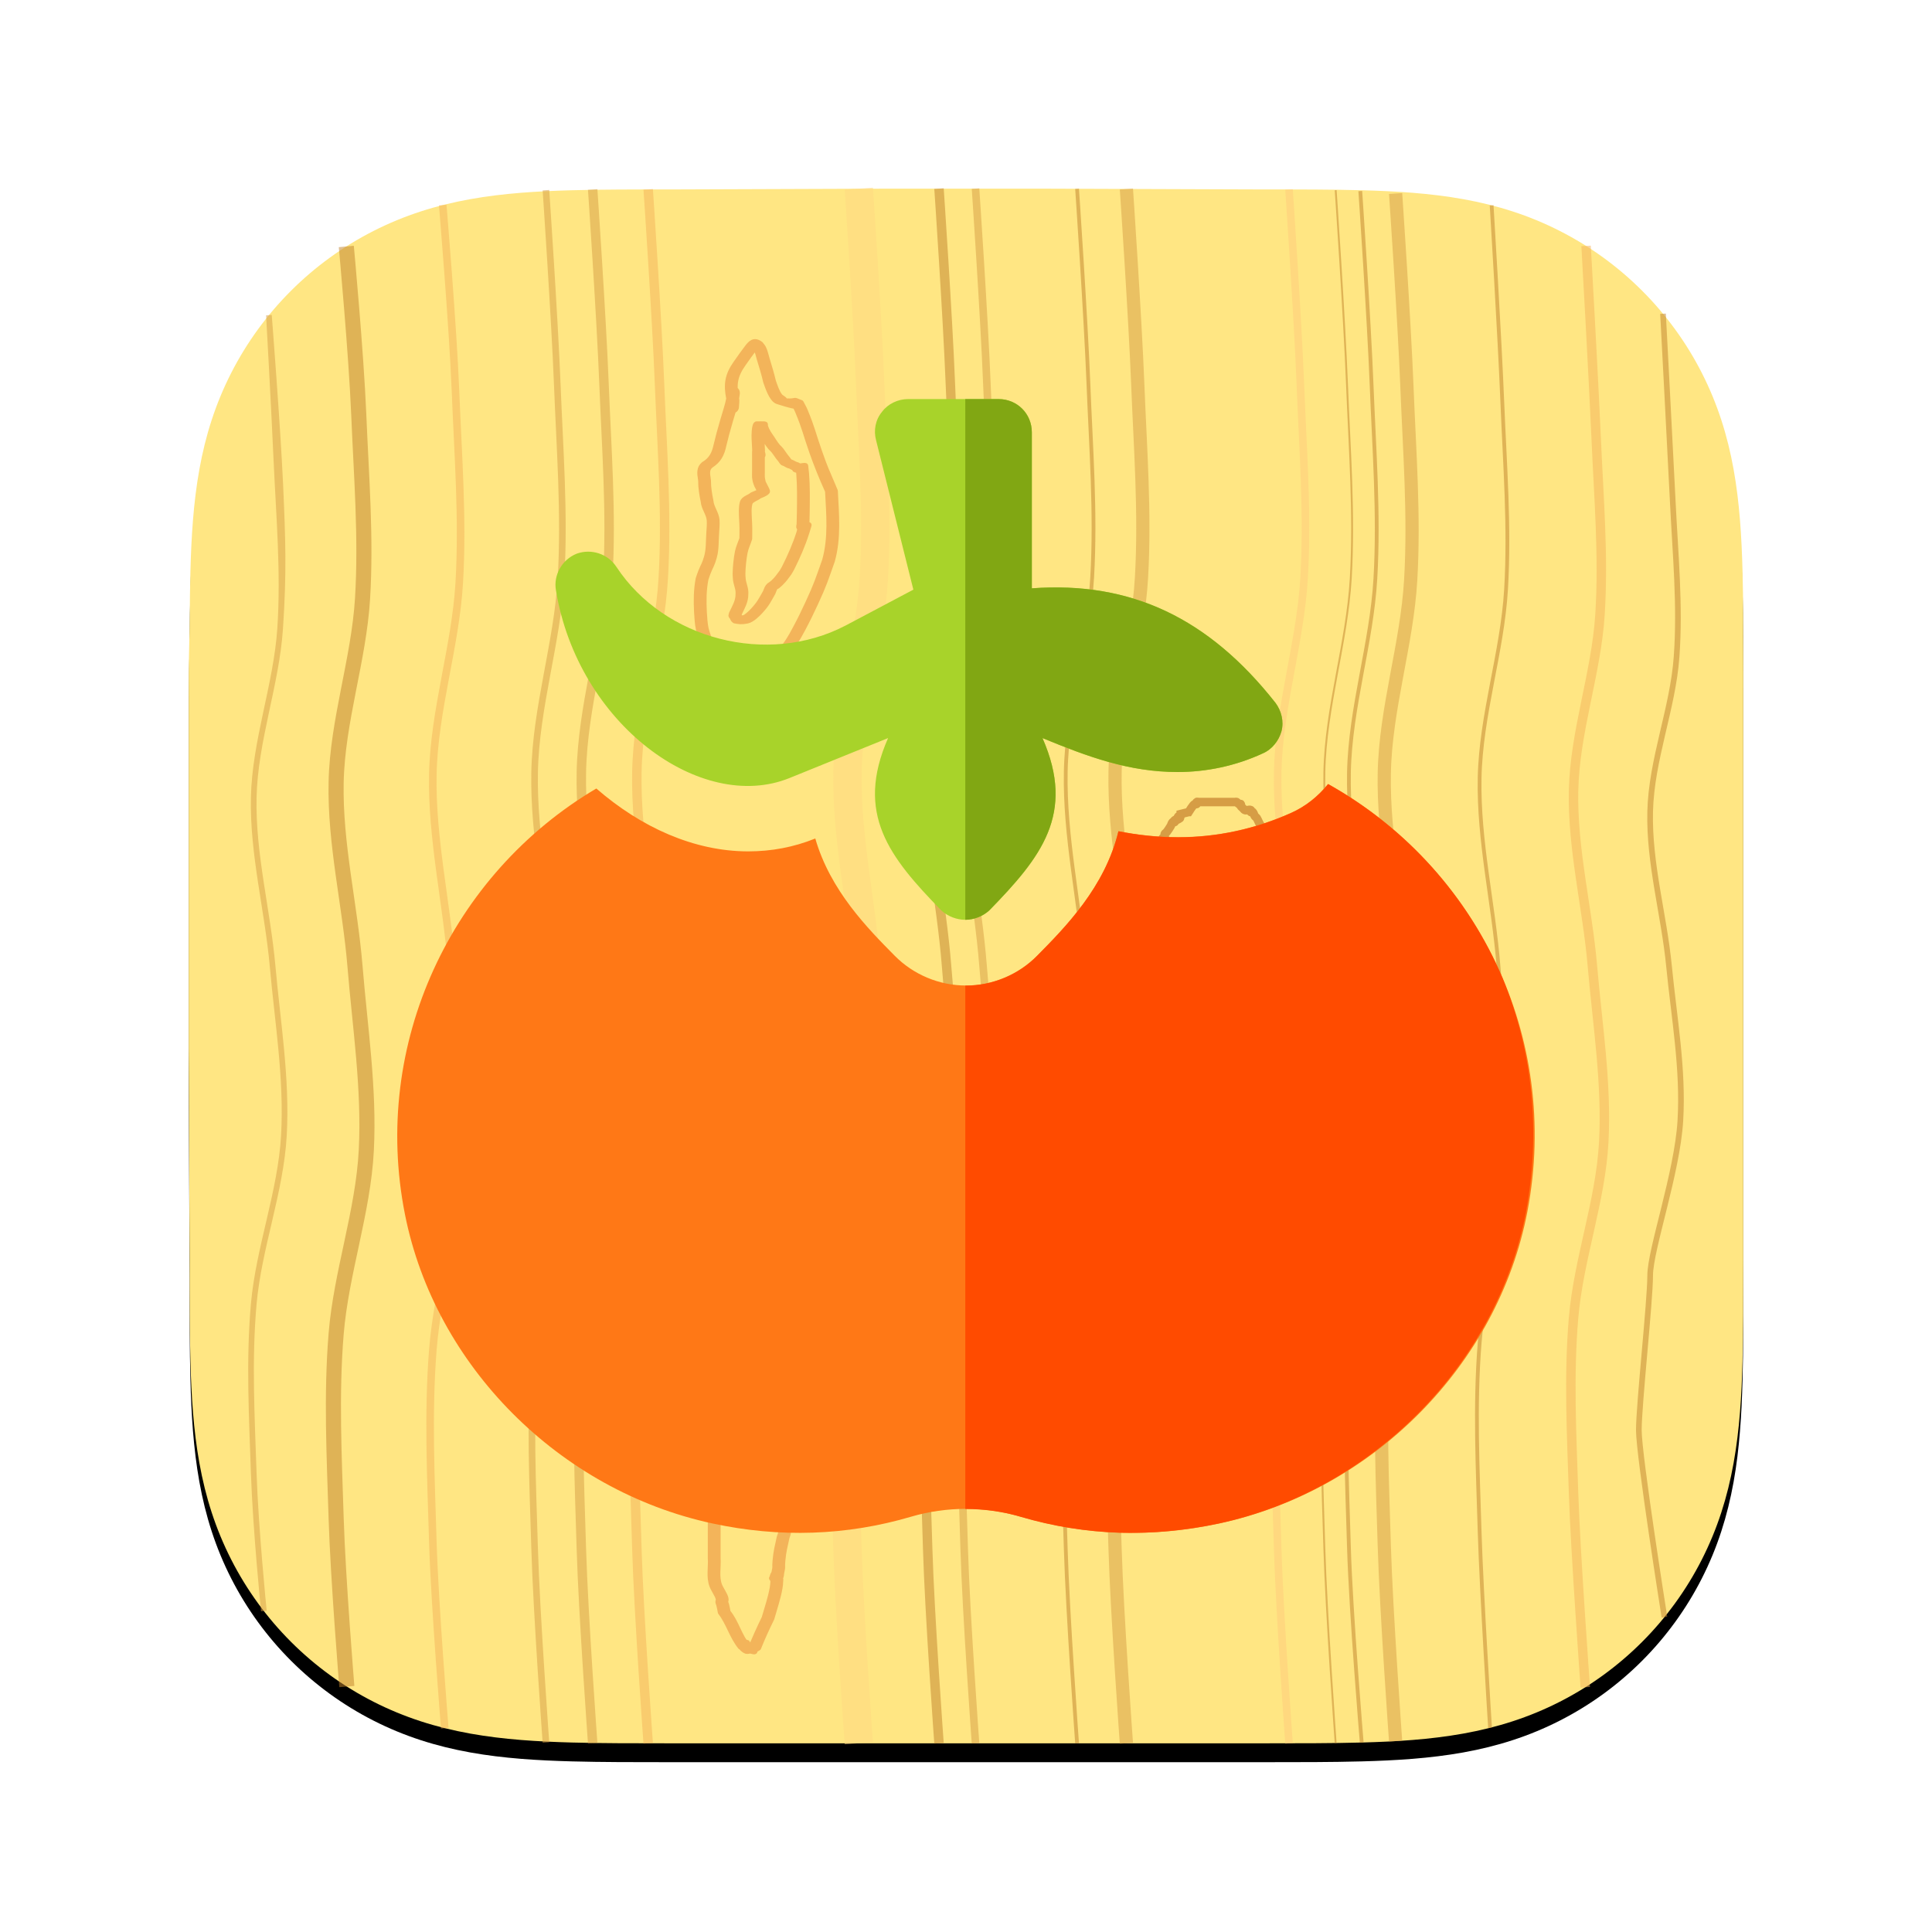 <?xml version="1.0" encoding="UTF-8" standalone="no"?>
<svg
   width="1024px"
   height="1024px"
   viewBox="0 0 1024 1024"
   version="1.1"
   id="svg860"
   sodipodi:docname="icon.svg"
   inkscape:version="1.2.2 (b0a8486, 2022-12-01)"
   xml:space="preserve"
   xmlns:inkscape="http://www.inkscape.org/namespaces/inkscape"
   xmlns:sodipodi="http://sodipodi.sourceforge.net/DTD/sodipodi-0.dtd"
   xmlns:xlink="http://www.w3.org/1999/xlink"
   xmlns="http://www.w3.org/2000/svg"
   xmlns:svg="http://www.w3.org/2000/svg"
   xmlns:rdf="http://www.w3.org/1999/02/22-rdf-syntax-ns#"
   xmlns:cc="http://creativecommons.org/ns#"
   xmlns:dc="http://purl.org/dc/elements/1.1/"><sodipodi:namedview
     pagecolor="#ffffff"
     bordercolor="#666666"
     borderopacity="1"
     objecttolerance="10"
     gridtolerance="10"
     guidetolerance="10"
     inkscape:pageopacity="0"
     inkscape:pageshadow="2"
     inkscape:window-width="1368"
     inkscape:window-height="847"
     id="namedview862"
     showgrid="false"
     inkscape:zoom="0.36085979"
     inkscape:cx="361.6363"
     inkscape:cy="583.32905"
     inkscape:window-x="72"
     inkscape:window-y="25"
     inkscape:window-maximized="0"
     inkscape:current-layer="svg860"
     inkscape:showpageshadow="2"
     inkscape:pagecheckerboard="0"
     inkscape:deskcolor="#d1d1d1" /><title
     id="title833">Icon-App-Name.iconset/icon_512x512@2x</title><defs
     id="defs843"><path
       d="M824,256.627 C824,246.845 824,237.062 823.944,227.279 C823.895,219.038 823.8,210.799 823.576,202.562 C823.092,184.609 822.033,166.502 818.84,148.749 C815.602,130.741 810.314,113.98 801.981,97.617 C793.789,81.534 783.088,66.817 770.32,54.058 C757.555,41.299 742.835,30.605 726.746,22.418 C710.366,14.083 693.587,8.797 675.558,5.56 C657.803,2.372 639.691,1.315 621.738,0.83 C613.495,0.607 605.253,0.513 597.008,0.462 C587.22,0.402 577.432,0.407 567.644,0.407 L453.997,0 L368.997,0 L257.361,0.407 C247.554,0.407 237.747,0.402 227.94,0.462 C219.678,0.513 211.42,0.607 203.161,0.83 C185.167,1.315 167.014,2.373 149.217,5.565 C131.164,8.801 114.36,14.085 97.958,22.414 C81.835,30.602 67.083,41.297 54.291,54.058 C41.501,66.816 30.78,81.53 22.573,97.61 C14.217,113.981 8.919,130.752 5.673,148.77 C2.477,166.516 1.418,184.617 0.931,202.562 C0.709,210.8 0.613,219.039 0.563,227.279 C0.503,237.063 0,249.216 0,258.999 L0,369.089 L0,454.998 L0.508,567.427 C0.508,577.223 0.504,587.019 0.563,596.815 C0.613,605.067 0.709,613.317 0.932,621.566 C1.418,639.542 2.479,657.675 5.678,675.452 C8.923,693.484 14.22,710.269 22.569,726.653 C30.777,742.759 41.5,757.495 54.291,770.272 C67.082,783.049 81.83,793.757 97.95,801.956 C114.362,810.302 131.174,815.595 149.238,818.836 C167.027,822.029 185.174,823.088 203.161,823.573 C211.42,823.796 219.679,823.891 227.941,823.941 C237.748,824 247.554,824 257.361,824 L370.006,824 L455.217,824 L567.644,824 C577.432,824 587.22,824 597.008,823.941 C605.253,823.891 613.495,823.796 621.738,823.573 C639.698,823.087 657.816,822.027 675.579,818.832 C693.597,815.591 710.368,810.3 726.739,801.959 C742.831,793.761 757.554,783.051 770.32,770.272 C783.086,757.497 793.786,742.763 801.978,726.66 C810.316,710.268 815.604,693.475 818.844,675.431 C822.034,657.661 823.092,639.535 823.577,621.566 C823.8,613.316 823.895,605.066 823.944,596.815 C824,587.019 824,577.223 824,567.427 C824,567.427 824,456.983 824,454.998 L824,368.999 C824,367.533 824,256.627 824,256.627"
       id="path-1" /><filter
       x="-0.015"
       y="-0.015"
       width="1.029"
       height="1.041"
       filterUnits="objectBoundingBox"
       id="filter-3"><feOffset
         dx="0"
         dy="10"
         in="SourceAlpha"
         result="shadowOffsetOuter1"
         id="feOffset836" /><feGaussianBlur
         stdDeviation="5"
         in="shadowOffsetOuter1"
         result="shadowBlurOuter1"
         id="feGaussianBlur838" /><feColorMatrix
         values="0 0 0 0 0   0 0 0 0 0   0 0 0 0 0  0 0 0 0.3 0"
         type="matrix"
         in="shadowBlurOuter1"
         id="feColorMatrix840" /></filter><linearGradient
       id="WhiteTransparent"
       gradientUnits="userSpaceOnUse"><stop
         style="stop-color:white;stop-opacity:1"
         offset="0"
         id="stop7" /><stop
         style="stop-color:white;stop-opacity:0"
         offset="1"
         id="stop9" /></linearGradient><linearGradient
       id="BlackTransparent"
       gradientUnits="userSpaceOnUse"><stop
         style="stop-color:black;stop-opacity:1"
         offset="0"
         id="stop12" /><stop
         style="stop-color:black;stop-opacity:0"
         offset="1"
         id="stop14" /></linearGradient><linearGradient
       id="liquidShade"
       xlink:href="#BlackTransparent"
       x1="0"
       y1="128"
       x2="0"
       y2="64"
       gradientUnits="userSpaceOnUse" /><linearGradient
       id="liquidSpecular"
       xlink:href="#WhiteTransparent"
       x1="0"
       y1="128"
       x2="0"
       y2="76"
       gradientUnits="userSpaceOnUse" /><linearGradient
       id="sideSpecular"
       xlink:href="#WhiteTransparent"
       x1="80"
       y1="20"
       x2="60"
       y2="40"
       gradientUnits="userSpaceOnUse" /><linearGradient
       id="IcecapTip"
       xlink:href="#WhiteTransparent"
       x1="60"
       y1="20"
       x2="90"
       y2="50"
       gradientUnits="userSpaceOnUse" /><linearGradient
       id="shinySpecular"
       xlink:href="#WhiteTransparent"
       x1="33"
       y1="35"
       x2="58"
       y2="60"
       gradientUnits="userSpaceOnUse" /><clipPath
       clipPathUnits="userSpaceOnUse"
       id="clipoutline1"><path
         id="outline1"
         d="M 54.1,12.5 L 12.9,54.7 C -2.7,70.3 23,69 32.3,74.9 C 36.6,77.7 18.5,81.3 22.2,85 C 25.8,88.7 43.9,92.1 47.5,95.7 C 51.1,99.4 40.2,103.3 43.8,107 C 47.3,110.7 55.7,107.2 57.2,115.6 C 58.3,121.8 72.6,118.7 79,113.4 C 83,110 72.1,110 75.7,106.3 C 84.7,97.2 92.7,102.2 96,93.8 C 97.8,89.3 82.4,86.1 86.5,83.2 C 96.3,76.3 132.3,72.8 115.7,56.2 L 73,12.5 C 67.7,7.5 59,7.5 54.1,12.5 z M 44.2,77.2 C 45.1,77.2 75,81.2 63.5,84.3 C 59.1,85.5 38.9,77.2 44.2,77.2 z M 101.4,93.8 C 101.4,95.9 117.7,97.1 116.8,93.3 C 115.5,86.9 103.2,87.4 101.4,93.8 z M 31.9,104.9 C 35.6,108.1 41.2,104.2 43,99.7 C 39.4,95 26.1,100 31.9,104.9 z M 99.4,98.2 C 94.8,102.4 100.2,106.8 104.7,103.9 C 105.9,103.1 104.6,99.2 99.4,98.2 z " /></clipPath><filter
       id="ShadowBlur"
       filterUnits="userSpaceOnUse"
       x="0"
       y="0"><feGaussianBlur
         in="SourceAlpha"
         stdDeviation="3"
         result="blur"
         id="feGaussianBlur24" /></filter><filter
       color-interpolation-filters="sRGB"
       id="filter6017"
       x="-0.017"
       y="-0.018"
       width="1.035"
       height="1.035"><feGaussianBlur
         stdDeviation="0.805"
         id="feGaussianBlur6019" /></filter><filter
       color-interpolation-filters="sRGB"
       id="filter6031"
       x="-0.075"
       y="-0.076"
       width="1.15"
       height="1.152"><feGaussianBlur
         stdDeviation="3.49"
         id="feGaussianBlur6033" /></filter><linearGradient
       xlink:href="#linearGradient5785"
       id="linearGradient9175"
       gradientUnits="userSpaceOnUse"
       x1="82.119"
       y1="20"
       x2="60"
       y2="40" /><linearGradient
       gradientUnits="userSpaceOnUse"
       id="linearGradient5785"><stop
         id="stop5787"
         offset="0"
         style="stop-color:#c0cdf9;stop-opacity:1" /><stop
         id="stop5789"
         offset="1"
         style="stop-color:#07092d;stop-opacity:0.288" /></linearGradient><clipPath
       clipPathUnits="userSpaceOnUse"
       id="clipPath9086"><use
         id="use9088"
         xlink:href="#outline1"
         class="low-specularity"
         style="fill:#ffffff;fill-opacity:1"
         x="0"
         y="0"
         width="400"
         height="300"
         transform="translate(1.009546e-6,0)" /></clipPath><filter
       color-interpolation-filters="sRGB"
       id="filter8490"
       x="-0.052"
       y="-0.053"
       width="1.104"
       height="1.105"><feGaussianBlur
         stdDeviation="2.416"
         id="feGaussianBlur8492" /></filter><linearGradient
       gradientUnits="userSpaceOnUse"
       y2="60"
       x2="58"
       y1="35"
       x1="33"
       xlink:href="#WhiteTransparent"
       id="shinySpecular-4"
       gradientTransform="matrix(1.009,0,0,1.009,-0.389,-0.383)" /><radialGradient
       xlink:href="#WhiteTransparent"
       id="radialGradient9177"
       gradientUnits="userSpaceOnUse"
       gradientTransform="matrix(1.57,0,0,1.051,-75.5,-22.096)"
       cx="116.31"
       cy="250.897"
       fx="116.31"
       fy="250.897"
       r="30.6" /><radialGradient
       xlink:href="#WhiteTransparent"
       id="radialGradient8574"
       cx="132.444"
       cy="251.994"
       fx="132.444"
       fy="251.994"
       r="30.6"
       gradientTransform="matrix(2.003,0,0,1.341,-132.875,-95.166)"
       gradientUnits="userSpaceOnUse" /><filter
       color-interpolation-filters="sRGB"
       id="filter8732"
       x="-0.078"
       width="1.156"
       y="-0.114"
       height="1.228"><feGaussianBlur
         stdDeviation="1.958"
         id="feGaussianBlur8734" /></filter><radialGradient
       xlink:href="#WhiteTransparent"
       id="radialGradient8744"
       cx="210.25"
       cy="168.5"
       fx="210.25"
       fy="168.5"
       r="34.25"
       gradientTransform="matrix(1,0,0,0.423,0,97.164)"
       gradientUnits="userSpaceOnUse" /><radialGradient
       xlink:href="#WhiteTransparent"
       id="radialGradient8768"
       gradientUnits="userSpaceOnUse"
       gradientTransform="matrix(1,0,0,0.423,0,97.164)"
       cx="217.5"
       cy="182.082"
       fx="217.5"
       fy="182.082"
       r="34.25" /><filter
       color-interpolation-filters="sRGB"
       id="filter8764"
       x="-0.074"
       width="1.149"
       y="-0.175"
       height="1.351"><feGaussianBlur
         stdDeviation="2.12"
         id="feGaussianBlur8766" /></filter><linearGradient
       xlink:href="#WhiteTransparent"
       id="linearGradient8912"
       x1="231.625"
       y1="195.188"
       x2="231.75"
       y2="201.5"
       gradientUnits="userSpaceOnUse" /><linearGradient
       xlink:href="#WhiteTransparent"
       id="linearGradient8910"
       x1="231.376"
       y1="195.621"
       x2="231.376"
       y2="200.071"
       gradientUnits="userSpaceOnUse" /><filter
       color-interpolation-filters="sRGB"
       id="filter8906"
       x="-0.096"
       width="1.192"
       y="-0.317"
       height="1.634"><feGaussianBlur
         stdDeviation="0.565"
         id="feGaussianBlur8908" /></filter><radialGradient
       xlink:href="#WhiteTransparent"
       id="radialGradient8922"
       cx="228.219"
       cy="204.832"
       fx="228.219"
       fy="204.832"
       r="14.094"
       gradientTransform="matrix(1,0,0,0.148,0,174.569)"
       gradientUnits="userSpaceOnUse" /><filter
       color-interpolation-filters="sRGB"
       id="filter8980"
       x="-0.078"
       width="1.155"
       y="-0.473"
       height="1.946"><feGaussianBlur
         stdDeviation="0.821"
         id="feGaussianBlur8982" /></filter><radialGradient
       xlink:href="#WhiteTransparent"
       id="radialGradient8994"
       gradientUnits="userSpaceOnUse"
       gradientTransform="matrix(1,0,0,0.148,0,174.569)"
       cx="228.219"
       cy="204.832"
       fx="228.219"
       fy="204.832"
       r="14.094" /><radialGradient
       xlink:href="#linearGradient8998"
       id="radialGradient9004"
       cx="89.875"
       cy="187.869"
       fx="89.875"
       fy="187.869"
       r="22.75"
       gradientTransform="matrix(1,0,0,0.407,0,115.76)"
       gradientUnits="userSpaceOnUse" /><linearGradient
       id="linearGradient8998"><stop
         style="stop-color:#ffffff;stop-opacity:0.33"
         offset="0"
         id="stop9000" /><stop
         style="stop-color:#ffffff;stop-opacity:0;"
         offset="1"
         id="stop9002" /></linearGradient><radialGradient
       xlink:href="#WhiteTransparent"
       id="radialGradient9046"
       cx="90.281"
       cy="230.836"
       fx="90.281"
       fy="230.836"
       r="10.469"
       gradientTransform="matrix(1.185,-0.328,0.123,0.443,-45.068,152.922)"
       gradientUnits="userSpaceOnUse" /><filter
       color-interpolation-filters="sRGB"
       id="filter9068"
       x="-0.076"
       width="1.152"
       y="-0.166"
       height="1.331"><feGaussianBlur
         stdDeviation="0.665"
         id="feGaussianBlur9070" /></filter><radialGradient
       xlink:href="#WhiteTransparent"
       id="radialGradient11553"
       gradientUnits="userSpaceOnUse"
       gradientTransform="matrix(1.722,0,0,1.695,-49.395,-14.078)"
       cx="68.4"
       cy="21.226"
       fx="68.4"
       fy="21.226"
       r="54.783" /><filter
       color-interpolation-filters="sRGB"
       id="filter9298"
       x="-0.012"
       y="-0.012"
       width="1.024"
       height="1.024"><feGaussianBlur
         stdDeviation="0.326"
         id="feGaussianBlur9300" /></filter><linearGradient
       xlink:href="#WhiteTransparent"
       id="linearGradient5905"
       x1="95.5"
       y1="208.164"
       x2="153.5"
       y2="223.5"
       gradientUnits="userSpaceOnUse" /><filter
       color-interpolation-filters="sRGB"
       id="filter5983-5"
       x="-0.083"
       width="1.165"
       y="-0.122"
       height="1.245"><feGaussianBlur
         stdDeviation="3.687"
         id="feGaussianBlur5985-9" /></filter><linearGradient
       xlink:href="#linearGradient5793-6"
       id="linearGradient5801"
       x1="57.225"
       y1="76.246"
       x2="53.632"
       y2="84.48"
       gradientUnits="userSpaceOnUse"
       gradientTransform="matrix(0.885,0,0,0.885,5.177,9.229)" /><linearGradient
       id="linearGradient5793-6"><stop
         style="stop-color:#eeeeec;stop-opacity:1;"
         offset="0"
         id="stop5795-2" /><stop
         style="stop-color:#eeeeec;stop-opacity:0;"
         offset="1"
         id="stop5797-1" /></linearGradient><radialGradient
       xlink:href="#WhiteTransparent"
       id="radialGradient5811"
       cx="181.227"
       cy="214.551"
       fx="181.227"
       fy="214.551"
       r="22.466"
       gradientTransform="matrix(1.352,0,0,1.718,-63.706,-153.956)"
       gradientUnits="userSpaceOnUse" /><filter
       color-interpolation-filters="sRGB"
       id="filter5845"
       x="-0.068"
       y="-0.053"
       width="1.136"
       height="1.107"><feGaussianBlur
         stdDeviation="1.241"
         id="feGaussianBlur5847" /></filter><linearGradient
       xlink:href="#WhiteTransparent"
       id="linearGradient5822"
       gradientUnits="userSpaceOnUse"
       gradientTransform="matrix(0.493,0,0,0.493,-6,-9.723)"
       x1="73.712"
       y1="180.476"
       x2="82.754"
       y2="187.66" /><linearGradient
       id="linearGradient10981-3"><stop
         style="stop-color:#729fcf;stop-opacity:1;"
         offset="0"
         id="stop10983-2" /><stop
         style="stop-color:#729fcf;stop-opacity:0;"
         offset="1"
         id="stop10985-3" /></linearGradient><filter
       color-interpolation-filters="sRGB"
       id="filter10997-7"
       x="-0.059"
       y="-0.04"
       width="1.119"
       height="1.081"><feGaussianBlur
         stdDeviation="2.77"
         id="feGaussianBlur10999-0" /></filter><linearGradient
       y2="144.5"
       x2="153.701"
       y1="217.5"
       x1="180.813"
       gradientTransform="translate(-130.166,-83.353)"
       gradientUnits="userSpaceOnUse"
       id="linearGradient1030"
       xlink:href="#linearGradient10981-3" /><mask
       id="mask-2"
       fill="#ffffff"><use
         xlink:href="#path-1"
         id="use845" /></mask></defs><g
     id="Template---Icons---App"
     stroke="none"
     stroke-width="1"
     fill="none"
     fill-rule="evenodd"
     inkscape:label="Template shadow"
     style="display:inline"><use
       fill="#000000"
       fill-opacity="1"
       filter="url(#filter-3)"
       xlink:href="#path-1"
       id="use848"
       transform="translate(100,100)"
       style="display:inline"
       sodipodi:insensitive="true" /></g><style
     type="text/css"
     id="style26">
	.specularity {opacity:0.5;}
	.low-specularity {opacity:0.25;}
	.full-specularity {opacity:1;}
	.black {fill:#000000;}
	.white {fill:#ffffff;}
	.outline-big {stroke-width:16;stroke:none;opacity:0.1;fill:none;}
	.outline-small {stroke-width:8;stroke:none;opacity:0.2;fill:none;}
	.stroke-highlight {fill:none;stroke:none;opacity:0.2;}
       	.base-shadow 	{fill:black;opacity:75;}
	</style><g
     id="use3047"
     inkscape:label="Template grid"
     style="display:none"
     sodipodi:insensitive="true"><title
       id="title697">App Icon Guides</title><path
       style="fill:none;stroke:#919191;stroke-width:3px"
       d="m 0,739.001 v -454 C 0,135.001 112,0 284.999,0 H 739.001 C 912,0 1024,135.001 1024,285.001 v 454 C 1024,889.001 912,1024 739.001,1024 H 284.999 C 112,1024 0,889.001 0,739.001 Z"
       id="path703"><title
         id="title701">Outer Bounding Box</title></path><path
       style="fill:none;stroke:#919191;stroke-width:3px"
       d="m 50,739.001 v -454 C 50,162 140,50 284.999,50 H 739.001 C 884.001,50 974,162 974,285.001 v 454 C 974,862 884.001,974 739.001,974 H 284.999 C 140,974 50,862 50,739.001 Z"
       id="path707"><title
         id="title705">Inner Bounding Box</title></path><path
       style="fill:none;stroke:#ff0000;stroke-width:3px"
       d="m 100,724.005 v -424 C 100,185.006 170,100 300.026,100.005 L 724,100 c 130,0.005 200,85.006 200,200.005 v 424 c 0,115.001 -70,199.995 -200,200 H 300.026 C 170,924.005 100,839.006 100,724.005 Z"
       id="path711"><title
         id="title709">Icon Grid Bounding Box</title></path><path
       style="fill:none;stroke:#ff0000"
       d="M 154.017,870.001 H 870.001 V 154.014 H 154.017 Z m 0,0 715.984,-715.987 z M 100,511.995 h 824 z m 0,157.365 H 924 Z M 924,354.631 H 100 Z M 669.365,99.995 v 824 z m -314.73,824 v -824 z M 512,99.995 v 824 z m -357.983,54.019 715.984,715.987 z"
       id="path715"><title
         id="title713">Icon Grid</title></path><circle
       style="fill:none"
       cx="512"
       cy="511.995"
       r="157.397"
       id="circle719"><title
         id="title717">Grid Circle 1</title></circle><circle
       style="fill:none"
       cx="512"
       cy="511.995"
       r="222.577"
       id="circle723"><title
         id="title721">Grid Circle 2</title></circle><circle
       style="fill:none"
       cx="512"
       cy="511.995"
       r="358.001"
       id="circle727"><title
         id="title725">Grid Circle 3</title></circle><path
       d="M 863.291,93.683 458.243,943.046 c -12.362,25.922 -43.397,36.915 -69.319,24.553 -25.922,-12.362 -36.915,-43.397 -24.553,-69.319 L 769.418,48.917 c 12.362,-25.922 43.397,-36.915 69.319,-24.553 25.922,12.362 36.915,43.397 24.553,69.319 z M 838.753,24.419 388.869,967.621"
       style="stroke:#0077ff;stroke-width:5px;stroke-dasharray:24, 10"
       id="path731"><title
         id="title729">Tool Angle</title></path></g><use
     fill="#ffffff"
     fill-rule="evenodd"
     xlink:href="#path-1"
     id="use22067"
     transform="translate(100,100)"
     inkscape:label="board"
     style="display:inline;fill:#ffe683;fill-opacity:1"
     sodipodi:insensitive="true" /><g
     id="g45171"
     inkscape:label="grains"><path
       style="opacity:0.514;fill:none;stroke:#c0832c;stroke-width:3;stroke-linecap:round;stroke-linejoin:miter;stroke-dasharray:none;stroke-opacity:1"
       d="m 881.431,166.283 c 0,0 3.856,72.608 5.189,99.938 1.333,27.329 3.991,54.513 2,81.964 -1.991,27.451 -13.34,54.351 -14,81.964 -0.66,27.613 7.334,54.635 10,81.964 2.666,27.329 7.652,54.398 6,81.964 -1.652,27.566 -16,68.303 -16,81.964 0,13.661 -6,68.303 -6,81.964 0,13.661 13.569,99.098 13.569,99.098 0,0 -13.569,-85.437 -13.569,-99.098 0,-13.661 6,-68.303 6,-81.964 0,-13.661 14.348,-54.398 16,-81.964 1.652,-27.566 -3.334,-54.635 -6,-81.964 -2.666,-27.329 -10.66,-54.351 -10,-81.964 0.66,-27.613 12.009,-54.513 14,-81.964 1.991,-27.451 -0.667,-54.635 -2,-81.964 -1.333,-27.329 -5.189,-99.938 -5.189,-99.938 z"
       id="path31240"
       sodipodi:nodetypes="cssssssscsssssssc" /><path
       style="opacity:0.514;fill:none;stroke:#d69d45;stroke-width:3;stroke-linecap:round;stroke-linejoin:miter;stroke-dasharray:none;stroke-opacity:1"
       d="m 142.533,167.046 c 0,0 4.667,59.677 6,89.527 1.333,29.85 1.946,46.546 -0.046,76.507 -1.992,29.961 -13.339,59.418 -14,89.527 -0.661,30.109 7.334,59.677 10,89.527 2.666,29.85 7.654,59.46 6,89.527 -1.654,30.067 -13.344,59.566 -16,89.527 -2.656,29.961 -0.999,59.668 0,89.527 0.999,29.859 5.366,73.182 5.366,73.182 0,0 -4.366,-43.323 -5.366,-73.182 -0.999,-29.859 -2.656,-59.566 0,-89.527 2.656,-29.961 14.346,-59.46 16,-89.527 1.654,-30.067 -3.334,-59.677 -6,-89.527 -2.666,-29.85 -10.661,-59.418 -10,-89.527 0.661,-30.109 12.008,-59.566 14,-89.527 1.992,-29.961 -0.667,-59.677 -2,-89.527 -1.333,-29.85 -3.954,-76.507 -3.954,-76.507 z"
       id="path31238"
       sodipodi:nodetypes="cssssssscssssssscc" /><path
       style="opacity:0.514;fill:none;stroke:#f3b45a;stroke-width:5;stroke-linecap:round;stroke-linejoin:miter;stroke-dasharray:none;stroke-opacity:1"
       d="m 840.657,130.335 c 0,0 4.034,71.283 5.367,102.342 1.333,31.059 3.993,61.989 2,93.155 -1.993,31.166 -13.339,61.847 -14,93.155 -0.661,31.308 7.334,62.096 10,93.155 2.666,31.059 7.655,61.888 6,93.155 -1.655,31.267 -13.343,61.989 -16,93.155 -2.657,31.166 -0.999,62.087 0,93.155 0.999,31.068 6.206,102.691 6.206,102.691 0,0 -5.206,-71.623 -6.206,-102.691 -0.999,-31.068 -2.657,-61.989 0,-93.155 2.657,-31.166 14.345,-61.888 16,-93.155 1.655,-31.267 -3.334,-62.096 -6,-93.155 -2.666,-31.059 -10.661,-61.847 -10,-93.155 0.661,-31.308 12.007,-61.989 14,-93.155 1.993,-31.166 -0.667,-62.096 -2,-93.155 -1.333,-31.059 -5.367,-102.342 -5.367,-102.342 z"
       id="path31236"
       sodipodi:nodetypes="cssssssscsssssssc" /><path
       style="opacity:0.514;fill:none;stroke:#c0832c;stroke-width:8;stroke-linecap:round;stroke-linejoin:miter;stroke-dasharray:none;stroke-opacity:1"
       d="m 183.545,130.631 c 0,0 5.277,56.706 6.61,89.194 1.333,32.488 3.993,64.853 2,97.443 -1.993,32.59 -13.338,64.717 -14,97.443 -0.662,32.726 7.334,64.955 10,97.443 2.666,32.488 7.656,64.756 6,97.443 -1.656,32.687 -13.342,64.853 -16,97.443 -2.658,32.59 -1,64.947 0,97.443 1,32.496 5.672,89.426 5.672,89.426 0,0 -4.672,-56.929 -5.672,-89.426 -1,-32.496 -2.658,-64.853 0,-97.443 2.658,-32.59 14.344,-64.756 16,-97.443 1.656,-32.687 -3.334,-64.955 -6,-97.443 -2.666,-32.488 -10.662,-64.717 -10,-97.443 0.662,-32.726 12.007,-64.853 14,-97.443 1.993,-32.59 -0.667,-64.955 -2,-97.443 -1.333,-32.488 -6.61,-89.194 -6.61,-89.194 z"
       id="path31234"
       sodipodi:nodetypes="cssssssscsssssssc" /><path
       style="opacity:0.514;fill:none;stroke:#c0832c;stroke-width:2;stroke-linecap:round;stroke-linejoin:miter;stroke-dasharray:none;stroke-opacity:1"
       d="m 790.598,108.827 c 0,0 4.303,70.526 5.636,103.813 1.333,33.287 3.994,66.454 2,99.84 -1.994,33.387 -13.338,66.321 -14,99.84 -0.662,33.52 7.334,66.554 10,99.84 2.666,33.287 7.657,66.359 6,99.84 -1.657,33.481 -13.342,66.454 -16,99.84 -2.658,33.387 -1,66.545 0,99.84 1,33.295 5.524,104.098 5.524,104.098 0,0 -4.524,-70.803 -5.524,-104.098 -1,-33.295 -2.658,-66.454 0,-99.84 2.658,-33.387 14.343,-66.359 16,-99.84 1.657,-33.481 -3.334,-66.554 -6,-99.84 -2.666,-33.287 -10.662,-66.321 -10,-99.84 0.662,-33.52 12.006,-66.454 14,-99.84 1.994,-33.387 -0.667,-66.554 -2,-99.84 -1.333,-33.287 -5.636,-103.813 -5.636,-103.813 z"
       id="path31232"
       sodipodi:nodetypes="cssssssscsssssssc" /><path
       style="opacity:0.514;fill:none;stroke:#f3b45a;stroke-width:4;stroke-linecap:round;stroke-linejoin:miter;stroke-dasharray:none;stroke-opacity:1"
       d="m 234.658,108.702 c 0,0 5.422,64.595 6.755,98.488 1.333,33.893 3.994,67.668 2,101.658 -1.994,33.991 -13.338,67.537 -14,101.658 -0.662,34.121 7.334,67.766 10,101.658 2.666,33.893 7.657,67.574 6,101.658 -1.657,34.084 -13.341,67.668 -16,101.659 -2.659,33.991 -1,67.757 0,101.658 1,33.901 6.321,98.82 6.321,98.82 0,0 -5.321,-64.919 -6.321,-98.82 -1,-33.901 -2.659,-67.668 0,-101.658 2.659,-33.991 14.343,-67.575 16,-101.659 1.657,-34.084 -3.334,-67.766 -6,-101.658 -2.666,-33.893 -10.662,-67.537 -10,-101.658 0.662,-34.121 12.006,-67.668 14,-101.658 1.994,-33.991 -0.667,-67.766 -2,-101.658 -1.333,-33.893 -6.755,-98.488 -6.755,-98.488 z"
       id="path31230"
       sodipodi:nodetypes="cssssssscsssssssc" /><path
       style="opacity:0.514;fill:none;stroke:#d69d45;stroke-width:7;stroke-linecap:round;stroke-linejoin:miter;stroke-dasharray:none;stroke-opacity:1"
       d="m 739.702,102.567 c 0,0 4.667,68.26 6,102.4 1.333,34.14 3.994,68.163 2,102.4 -1.994,34.237 -13.338,68.033 -14,102.4 -0.662,34.367 7.334,68.26 10,102.4 2.666,34.14 7.657,68.07 6,102.4 -1.657,34.33 -13.341,68.163 -16,102.4 -2.659,34.237 -1,68.252 0,102.4 1,34.148 5.998,103.472 5.998,103.472 0,0 -4.998,-69.324 -5.998,-103.472 -1,-34.148 -2.659,-68.163 0,-102.4 2.659,-34.237 14.343,-68.07 16,-102.4 1.657,-34.33 -3.334,-68.26 -6,-102.4 -2.666,-34.14 -10.662,-68.033 -10,-102.4 0.662,-34.367 12.006,-68.163 14,-102.4 1.994,-34.237 -0.667,-68.26 -2,-102.4 -1.333,-34.14 -6,-102.4 -6,-102.4 z"
       id="path31228"
       sodipodi:nodetypes="cssssssscsssssssc" /><path
       style="opacity:0.514;fill:none;stroke:#c0832c;stroke-width:2;stroke-linecap:round;stroke-linejoin:miter;stroke-dasharray:none;stroke-opacity:1"
       d="m 720.975,101.272 c 0,0 4.667,68.476 6,102.724 1.333,34.248 3.994,68.379 2,102.724 -1.994,34.345 -13.338,68.25 -14,102.724 -0.662,34.474 7.334,68.476 10,102.724 2.666,34.248 7.657,68.287 6,102.724 -1.657,34.437 -13.341,68.379 -16,102.724 -2.659,34.345 -1,68.468 0,102.724 1,34.256 6.763,103.232 6.763,103.232 0,0 -5.763,-68.976 -6.763,-103.232 -1,-34.256 -2.659,-68.379 0,-102.724 2.659,-34.345 14.343,-68.287 16,-102.724 1.657,-34.437 -3.334,-68.476 -6,-102.724 -2.666,-34.248 -10.662,-68.25 -10,-102.724 0.662,-34.474 12.006,-68.379 14,-102.724 1.994,-34.345 -0.667,-68.476 -2,-102.724 -1.333,-34.248 -6,-102.724 -6,-102.724 z"
       id="path31226"
       sodipodi:nodetypes="cssssssscsssssssc" /><path
       style="opacity:0.514;fill:none;stroke:#c0832c;stroke-width:1;stroke-linecap:round;stroke-linejoin:miter;stroke-dasharray:none;stroke-opacity:1"
       d="m 707.934,100.797 c 0,0 4.667,68.556 6,102.843 1.333,34.287 3.994,68.458 2,102.843 -1.994,34.385 -13.338,68.329 -14,102.843 -0.662,34.514 7.334,68.556 10,102.843 2.666,34.287 7.657,68.366 6,102.843 -1.657,34.477 -13.341,68.458 -16,102.843 -2.659,34.385 -1,68.547 0,102.843 1,34.296 5.992,103.143 5.992,103.143 0,0 -4.993,-68.847 -5.992,-103.143 -1,-34.296 -2.659,-68.458 0,-102.843 2.659,-34.385 14.343,-68.367 16,-102.843 1.657,-34.477 -3.334,-68.555 -6,-102.843 -2.666,-34.287 -10.662,-68.329 -10,-102.843 0.662,-34.514 12.006,-68.458 14,-102.843 1.994,-34.385 -0.667,-68.556 -2,-102.843 -1.333,-34.287 -6,-102.843 -6,-102.843 z"
       id="path31224"
       sodipodi:nodetypes="cssssssscsssssssc" /><path
       style="opacity:0.514;fill:none;stroke:#d69d45;stroke-width:3.5;stroke-linecap:round;stroke-linejoin:miter;stroke-dasharray:none;stroke-opacity:1"
       d="m 289.358,100.797 c 0,0 4.667,68.556 6,102.843 1.333,34.287 3.994,68.458 2,102.843 -1.994,34.385 -13.338,68.329 -14,102.843 -0.662,34.514 7.334,68.556 10,102.843 2.666,34.287 7.657,68.366 6,102.843 -1.657,34.477 -13.341,68.458 -16,102.843 -2.659,34.385 -1,68.547 0,102.843 1,34.296 6,102.843 6,102.843 0,0 -5,-68.547 -6,-102.843 -1,-34.296 -2.659,-68.458 0,-102.843 2.659,-34.385 14.343,-68.367 16,-102.843 1.657,-34.477 -3.334,-68.555 -6,-102.843 -2.666,-34.287 -10.662,-68.329 -10,-102.843 0.662,-34.514 12.006,-68.458 14,-102.843 1.994,-34.385 -0.667,-68.556 -2,-102.843 -1.333,-34.287 -6,-102.843 -6,-102.843 z"
       id="path31222" /><path
       style="color:#000000;opacity:0.514;fill:#fecb7c;stroke-linecap:round;-inkscape-stroke:none"
       d="m 685.199,100.295 -3.99,0.271 c 0,0 4.666,68.645 5.996,102.891 0.668,17.187 1.665,34.316 2.246,51.428 0.582,17.112 0.748,34.208 -0.244,51.328 -0.247,4.257 -0.64,8.514 -1.141,12.771 -2.504,21.288 -7.693,42.606 -10.668,64.197 -1.19,8.637 -2.026,17.316 -2.193,26.057 -0.167,8.721 0.209,17.396 0.908,26.035 2.099,25.918 7.11,51.52 9.098,77.107 2.673,34.413 7.641,68.441 5.996,102.697 -0.41,8.531 -1.448,17.055 -2.814,25.584 -1.367,8.529 -3.062,17.066 -4.791,25.621 -3.459,17.111 -7.05,34.304 -8.393,51.688 -2.671,34.585 -1.003,68.855 -0.004,103.16 1.003,34.447 6.004,103.037 6.004,103.037 l 3.99,-0.291 c 0,0 -1.251,-17.163 -2.625,-38.602 -0.687,-10.719 -1.405,-22.507 -2.014,-33.754 -0.609,-11.247 -1.108,-21.952 -1.357,-30.506 -1,-34.357 -2.652,-68.484 -0.006,-102.738 0.329,-4.259 0.8,-8.518 1.375,-12.777 0.575,-4.26 1.256,-8.519 2.002,-12.783 1.493,-8.528 3.253,-17.068 4.984,-25.633 3.462,-17.13 6.805,-34.363 7.643,-51.812 0.417,-8.692 0.417,-17.348 0.141,-25.979 -0.831,-25.891 -4.15,-51.548 -6.145,-77.223 -1.341,-17.264 -4.003,-34.398 -6.248,-51.494 -1.684,-12.822 -3.134,-25.622 -3.615,-38.438 -0.16,-4.272 -0.213,-8.547 -0.131,-12.824 0.164,-8.534 0.994,-17.055 2.18,-25.582 2.964,-21.318 8.145,-42.664 10.664,-64.283 0.504,-4.324 0.902,-8.658 1.154,-13.006 0.501,-8.65 0.71,-17.279 0.721,-25.893 0.032,-25.842 -1.72,-51.547 -2.719,-77.25 -0.668,-17.2 -2.17,-42.951 -3.504,-64.402 -1.334,-21.452 -2.5,-38.604 -2.5,-38.604 z"
       id="path31220" /><path
       style="opacity:0.514;fill:none;stroke:#d69d45;stroke-width:5;stroke-linecap:round;stroke-linejoin:miter;stroke-dasharray:none;stroke-opacity:1"
       d="m 314.136,100.43 c 0,0 4.667,68.617 6,102.935 1.333,34.318 3.994,68.52 2,102.935 -1.994,34.415 -13.338,68.391 -14,102.935 -0.662,34.544 7.334,68.617 10,102.935 2.666,34.318 7.657,68.428 6,102.935 -1.657,34.507 -13.341,68.52 -16,102.935 -2.659,34.415 -1,68.609 0,102.935 1,34.326 6,102.935 6,102.935 0,0 -5,-68.609 -6,-102.935 -1,-34.326 -2.659,-68.52 0,-102.935 2.659,-34.415 14.343,-68.428 16,-102.935 1.657,-34.507 -3.334,-68.617 -6,-102.935 -2.666,-34.318 -10.662,-68.391 -10,-102.935 0.662,-34.544 12.006,-68.52 14,-102.935 1.994,-34.415 -0.667,-68.617 -2,-102.935 -1.333,-34.318 -6,-102.935 -6,-102.935 z"
       id="path31218" /><path
       style="opacity:0.514;fill:none;stroke:#f3b45a;stroke-width:5;stroke-linecap:round;stroke-linejoin:miter;stroke-dasharray:none;stroke-opacity:1"
       d="m 343.557,100.375 c 0,0 4.667,68.626 6,102.949 1.333,34.323 3.994,68.529 2,102.949 -1.994,34.42 -13.338,68.4 -14,102.949 -0.662,34.549 7.334,68.626 10,102.949 2.666,34.323 7.657,68.437 6,102.949 -1.657,34.512 -13.341,68.529 -16,102.949 -2.659,34.42 -1,68.618 0,102.949 1,34.331 6,102.949 6,102.949 0,0 -5,-68.618 -6,-102.949 -1,-34.331 -2.659,-68.529 0,-102.949 2.659,-34.42 14.343,-68.437 16,-102.949 1.657,-34.512 -3.334,-68.626 -6,-102.949 -2.666,-34.323 -10.662,-68.4 -10,-102.949 0.662,-34.549 12.006,-68.529 14,-102.949 1.994,-34.42 -0.667,-68.626 -2,-102.949 -1.333,-34.323 -6,-102.949 -6,-102.949 z"
       id="path31216" /><path
       style="opacity:0.514;fill:none;stroke:#d69d45;stroke-width:7;stroke-linecap:round;stroke-linejoin:miter;stroke-dasharray:none;stroke-opacity:1"
       d="m 597.016,100.17 c 0,0 4.667,68.643 6,102.975 1.333,34.331 3.994,68.546 2,102.975 -1.994,34.428 -13.338,68.417 -14,102.975 -0.662,34.557 7.334,68.643 10,102.975 2.666,34.331 7.657,68.454 6,102.975 -1.657,34.52 -13.341,68.546 -16,102.975 -2.659,34.428 -1,68.635 0,102.975 1,34.339 6,102.975 6,102.975 0,0 -5,-68.635 -6,-102.975 -1,-34.339 -2.659,-68.546 0,-102.975 2.659,-34.428 14.343,-68.454 16,-102.975 1.657,-34.52 -3.334,-68.643 -6,-102.975 -2.666,-34.331 -10.662,-68.417 -10,-102.975 0.662,-34.557 12.006,-68.546 14,-102.975 1.994,-34.428 -0.667,-68.643 -2,-102.975 -1.333,-34.331 -6,-102.975 -6,-102.975 z"
       id="path31214" /><path
       style="opacity:0.514;fill:none;stroke:#c0832c;stroke-width:2;stroke-linecap:round;stroke-linejoin:miter;stroke-dasharray:none;stroke-opacity:1"
       d="m 570.872,100.077 c 0,0 4.667,68.651 6,102.986 1.333,34.335 3.994,68.554 2,102.986 -1.994,34.432 -13.338,68.425 -14,102.986 -0.662,34.561 7.334,68.651 10,102.986 2.666,34.335 7.657,68.462 6,102.986 -1.657,34.524 -13.341,68.554 -16,102.986 -2.659,34.432 -1,68.643 0,102.986 1,34.343 6,102.986 6,102.986 0,0 -5,-68.643 -6,-102.986 -1,-34.343 -2.659,-68.554 0,-102.986 2.659,-34.432 14.343,-68.462 16,-102.986 1.657,-34.524 -3.334,-68.651 -6,-102.986 -2.666,-34.335 -10.662,-68.425 -10,-102.986 0.662,-34.561 12.006,-68.554 14,-102.986 1.994,-34.432 -0.667,-68.651 -2,-102.986 -1.333,-34.335 -6,-102.986 -6,-102.986 z"
       id="path31212" /><path
       style="opacity:0.514;fill:none;stroke:#d69d45;stroke-width:4;stroke-linecap:round;stroke-linejoin:miter;stroke-dasharray:none;stroke-opacity:1"
       d="m 517.046,99.967 c 0,0 4.667,68.66 6,103 1.333,34.34 3.994,68.563 2,103 -1.994,34.437 -13.338,68.434 -14,103 -0.662,34.566 7.334,68.66 10,103 2.666,34.34 7.657,68.471 6,103 -1.657,34.529 -13.341,68.563 -16,103 -2.659,34.437 -1,68.652 0,103 1,34.348 6,103 6,103 0,0 -5,-68.652 -6,-103 -1,-34.348 -2.659,-68.563 0,-103 2.659,-34.437 14.343,-68.471 16,-103 1.657,-34.529 -3.334,-68.66 -6,-103 -2.666,-34.34 -10.662,-68.434 -10,-103 0.662,-34.566 12.006,-68.563 14,-103 1.994,-34.437 -0.667,-68.66 -2,-103 -1.333,-34.34 -6,-103 -6,-103 z"
       id="path31210" /><path
       style="opacity:0.514;fill:none;stroke:#c0832c;stroke-width:5;stroke-linecap:round;stroke-linejoin:miter;stroke-dasharray:none;stroke-opacity:1"
       d="m 497.692,99.967 c 0,0 4.667,68.66 6,103 1.333,34.34 3.994,68.563 2,103 -1.994,34.437 -13.338,68.434 -14,103 -0.662,34.566 7.334,68.66 10,103 2.666,34.34 7.657,68.471 6,103 -1.657,34.529 -13.341,68.563 -16,103 -2.659,34.437 -1,68.652 0,103 1,34.348 6,103 6,103 0,0 -5,-68.652 -6,-103 -1,-34.348 -2.659,-68.563 0,-103 2.659,-34.437 14.343,-68.471 16,-103 1.657,-34.529 -3.334,-68.66 -6,-103 -2.666,-34.34 -10.662,-68.434 -10,-103 0.662,-34.566 12.006,-68.563 14,-103 1.994,-34.437 -0.667,-68.66 -2,-103 -1.333,-34.34 -6,-103 -6,-103 z"
       id="path31208" /><path
       style="opacity:0.514;fill:none;stroke:#fed880;stroke-width:15;stroke-linecap:round;stroke-linejoin:miter;stroke-dasharray:none;stroke-opacity:1"
       d="m 455.194,99.967 c 0,0 4.667,68.66 6,103 1.333,34.34 3.994,68.563 2,103 -1.994,34.437 -13.338,68.434 -14,103 -0.662,34.566 7.334,68.66 10,103 2.666,34.34 7.657,68.471 6,103 -1.657,34.529 -13.341,68.563 -16,103 -2.659,34.437 -1,68.652 0,103 1,34.348 6,103 6,103 0,0 -5,-68.652 -6,-103 -1,-34.348 -2.659,-68.563 0,-103 2.659,-34.437 14.343,-68.471 16,-103 1.657,-34.529 -3.334,-68.66 -6,-103 -2.666,-34.34 -10.662,-68.434 -10,-103 0.662,-34.566 12.006,-68.563 14,-103 1.994,-34.437 -0.667,-68.66 -2,-103 -1.333,-34.34 -6,-103 -6,-103 z"
       id="path24704" /><path
       style="fill:#f3b45a;fill-opacity:1;stroke:#f3b45a;stroke-width:3;stroke-linecap:round;stroke-linejoin:round;stroke-dasharray:none;stroke-opacity:1;paint-order:stroke fill markers"
       id="path41202"
       d="m 386.862,208.303 c -0.139,0.974 -0.231,1.955 -0.417,2.921 -0.755,3.914 -2.141,7.835 -3.229,11.64 -2.284,7.994 -1.788,6.214 -3.49,13.028 -0.983,4.61 -2.606,7.838 -6.651,10.246 -2.453,1.937 -2.128,4.778 -1.669,7.539 -0.024,0.368 0.143,0.736 0.139,1.109 -0.038,3.696 0.602,7.319 1.332,10.936 0.272,3.609 2.912,6.397 3.209,9.98 0.16,1.94 -0.125,5.274 -0.24,7.135 -0.292,4.183 -0.024,8.297 -1.186,12.375 -1.215,4.266 -1.674,4.172 -3.214,8.043 -0.456,1.147 -0.814,2.331 -1.221,3.496 -1.146,5.829 -1.161,11.732 -0.864,17.634 0.11,2.187 0.418,6.723 0.93,8.837 0.569,2.348 1.427,4.616 2.14,6.924 1.657,4.978 3.267,9.575 4.667,14.61 0.277,0.998 -0.243,2.557 0.677,3.033 3.896,2.013 6.307,-1.022 9.029,-2.743 1.607,-1.016 3.276,-1.93 4.914,-2.895 5.631,-2.661 11.624,-4.425 17.881,-4.54 0.418,-0.008 -1.486,-0.017 -1.218,0.303 0.334,0.398 1.039,0.161 1.555,0.099 1.915,-0.23 3.803,-0.648 5.704,-0.972 4.298,-3.676 7.119,-8.73 9.757,-13.657 2.34,-4.371 4.515,-8.831 6.594,-13.332 4.925,-10.662 5.321,-12.458 9.03,-22.892 3.368,-12.121 2.184,-24.561 1.554,-36.908 -0.41,-0.977 -0.816,-1.955 -1.231,-2.93 -3.406,-8.01 -4.021,-9.055 -7.152,-17.985 -3.653,-10.42 -3.572,-12.006 -7.582,-21.668 -0.595,-1.434 -1.402,-2.77 -2.103,-4.155 -5.623,-2.209 -0.113,-0.472 -9.509,-0.856 -0.34,-0.014 1.085,-0.189 0.903,-0.477 -0.603,-0.957 -1.889,-1.306 -2.588,-2.196 -1.702,-2.166 -2.636,-5.359 -3.556,-7.865 -0.935,-4.026 -2.151,-7.955 -3.345,-11.906 -0.534,-1.766 -0.995,-4.079 -1.874,-5.753 -0.375,-0.715 -0.943,-1.31 -1.415,-1.965 -3.35,-2.662 -5.21,-0.591 -6.982,1.722 -0.987,1.288 -1.948,2.596 -2.899,3.911 -1.076,1.488 -2.119,2.998 -3.179,4.498 -4.43,6.275 -5.146,11.189 -3.637,18.624 0.372,1.377 -0.018,2.846 -0.025,4.269 -10e-4,2.673 3.778,2.674 3.78,0.002 v 0 c 0.006,-1.447 0.404,-2.945 0.024,-4.347 -1.522,-7.362 -0.761,-12.118 3.63,-18.315 2.378,-3.358 3.612,-5.178 6.076,-8.377 0.348,-0.452 0.728,-0.88 1.105,-1.308 0.183,-0.208 0.834,-0.501 0.575,-0.598 -0.987,-0.372 -2.09,-0.446 -3.142,-0.37 -0.348,0.025 0.601,0.354 0.902,0.531 0.47,0.621 1.04,1.178 1.41,1.864 0.889,1.646 1.347,3.993 1.873,5.732 1.197,3.955 2.426,7.886 3.346,11.921 0.942,2.594 3.067,9.47 6.179,10.455 21.291,6.741 -2.222,-3.175 8.573,0.984 0.7,1.371 1.509,2.692 2.101,4.114 3.979,9.551 3.976,11.369 7.582,21.667 2.474,7.066 5.293,13.982 8.38,20.798 0.625,12.298 1.818,24.689 -1.552,36.76 -3.702,10.396 -4.113,12.226 -9.028,22.847 -2.078,4.491 -4.251,8.942 -6.593,13.301 -2.606,4.852 -5.388,9.914 -9.738,13.432 0.596,0.277 1.592,0.204 1.787,0.832 0.154,0.494 -1.034,-0.048 -1.551,-0.074 -2.087,-0.104 -4.171,-0.335 -6.26,-0.316 -6.262,0.055 -12.287,2.112 -17.902,4.707 -1.639,0.972 -3.296,1.913 -4.916,2.916 -1.323,0.819 -3.224,1.152 -3.91,2.548 -0.363,0.739 1.96,1.164 2.421,0.483 0.585,-0.866 -0.398,-2.054 -0.677,-3.061 -1.397,-5.042 -3.007,-9.628 -4.667,-14.612 -0.713,-2.288 -1.571,-4.535 -2.138,-6.863 -0.513,-2.103 -0.82,-6.622 -0.93,-8.797 -0.296,-5.855 -0.286,-11.712 0.862,-17.493 0.407,-1.155 0.767,-2.328 1.22,-3.466 1.527,-3.836 2.027,-3.897 3.216,-8.126 1.152,-4.097 0.899,-8.226 1.187,-12.426 0.119,-1.932 0.402,-5.234 0.24,-7.233 -0.292,-3.6 -2.888,-6.371 -3.209,-9.981 -0.733,-3.602 -1.368,-7.206 -1.331,-10.888 0.004,-0.384 -0.146,-0.765 -0.14,-1.144 -0.443,-2.62 -0.801,-5.342 1.65,-7.093 4.023,-2.61 5.674,-5.798 6.669,-10.536 1.709,-6.83 1.196,-4.987 3.489,-13.013 1.093,-3.826 2.475,-7.759 3.23,-11.694 0.185,-0.963 0.278,-1.942 0.417,-2.912 0.044,-2.672 -3.735,-2.735 -3.779,-0.062 z" /><path
       style="fill:#f3b45a;fill-opacity:1;stroke:#f3b45a;stroke-width:3;stroke-linecap:round;stroke-linejoin:round;stroke-dasharray:none;stroke-opacity:1;paint-order:stroke fill markers"
       id="path44615"
       d="m 400.112,239.641 c 0,3.437 0,6.873 0,10.31 0,1.022 -0.073,2.046 0,3.065 0.051,0.717 0.248,1.415 0.372,2.123 0.248,0.692 0.45,1.402 0.744,2.076 0.429,0.984 1.088,1.86 1.487,2.856 0.067,0.167 0.224,0.411 0.091,0.532 -0.346,0.317 -0.859,0.381 -1.291,0.567 -0.942,0.407 -1.887,0.808 -2.83,1.211 -1.321,1.272 -4.461,1.903 -5.048,3.949 -0.765,2.661 -0.494,5.654 -0.415,8.364 0.25,3.593 0.283,7.179 0.191,10.775 -0.822,2.378 -1.893,4.577 -2.405,7.087 -0.654,3.204 -1.161,8.149 -1.2,11.58 -0.012,1.036 0.123,2.069 0.184,3.104 0.323,2.589 1.599,4.952 1.367,7.607 0.084,3.842 -1.919,6.999 -3.498,10.355 -0.091,0.363 -0.253,0.715 -0.273,1.088 -0.019,0.339 0.368,0.39 0.506,0.596 0.11,0.163 0.139,0.368 0.222,0.546 0.508,1.092 0.264,0.721 1.144,1.494 2.403,0.419 3.339,0.668 6.587,0.055 2.396,-0.452 5.484,-3.499 6.789,-4.923 3.652,-3.986 4.158,-5.406 6.726,-9.894 0.561,-1.306 0.811,-2.729 2.019,-3.59 0.084,-0.06 0.196,0.063 0.294,0.095 0.58,-0.502 1.195,-0.967 1.739,-1.507 2.262,-2.248 2.574,-2.867 4.514,-5.455 0.47,-0.809 0.99,-1.591 1.41,-2.427 3.078,-6.116 5.854,-12.422 7.917,-18.955 2.513,-7.962 0.243,-1.461 0.87,-3.249 -1.349,0.076 -2.719,-0.017 -4.048,0.227 -0.217,0.04 -0.548,0.561 -0.328,0.574 1.199,0.075 2.545,0.232 3.584,-0.37 0.488,-0.283 -0.031,-1.129 -0.025,-1.693 0.023,-2.122 0.107,-4.243 0.15,-6.364 0.083,-6.826 0.211,-13.631 -0.334,-20.442 -0.092,-1.156 -0.229,-2.309 -0.392,-3.458 -0.034,-0.242 0.046,-0.703 -0.198,-0.707 -1.399,-0.022 -2.766,0.425 -4.15,0.637 2.573,0.526 -1.203,1.235 -0.727,1.229 1.148,-0.015 2.334,0.108 3.439,-0.207 0.253,-0.072 -0.262,-0.468 -0.457,-0.644 -0.541,-0.486 -1.619,-1.019 -2.24,-1.355 -1.055,-0.229 -1.935,-0.815 -2.885,-1.279 -0.694,-0.338 -1.016,-0.285 -1.484,-0.826 -0.267,-0.309 -0.482,-0.658 -0.723,-0.988 -0.409,-0.512 -0.834,-1.012 -1.227,-1.536 -0.263,-0.351 -1.842,-2.637 -2.228,-3.116 -1.512,-1.875 -1.077,-0.89 -2.857,-3.279 -0.689,-0.926 -1.279,-1.921 -1.919,-2.881 -1.416,-2.046 -2.971,-4.173 -3.68,-6.605 -0.197,-0.676 0.052,-1.116 -0.192,-1.131 -1.401,-0.085 -2.807,-0.013 -4.21,-0.02 -0.129,0.019 -0.314,-0.051 -0.387,0.057 -0.72,1.061 -0.803,2.872 -0.886,3.972 -0.193,2.567 0.011,5.144 0.158,7.706 0.113,1.249 0.119,2.504 0.078,3.757 -0.008,0.239 -0.019,0.478 -0.033,0.717 -0.004,0.066 -0.087,0.194 -0.021,0.198 1.375,0.096 2.756,0.059 4.133,0.089 0.314,-2.654 -3.439,-3.098 -3.753,-0.444 v 0 c 1.133,0.131 2.26,0.335 3.399,0.393 0.014,7.1e-4 0.043,-0.596 0.054,-0.944 0.041,-1.263 0.036,-2.528 -0.078,-3.787 -0.145,-2.538 -0.353,-5.093 -0.158,-7.636 0.074,-0.96 0.061,-2.601 0.848,-3.486 0.087,-0.098 0.258,-0.041 0.388,-0.061 -1.099,-0.057 -2.199,-0.087 -3.296,-0.169 -0.041,-0.003 0.093,-0.11 0.101,-0.07 0.063,0.329 -0.011,0.679 0.079,1.002 0.682,2.463 2.253,4.625 3.684,6.684 0.641,0.976 1.23,1.988 1.922,2.927 2.083,2.827 1.138,1.156 2.855,3.25 0.561,0.684 1.767,2.517 2.229,3.134 0.389,0.52 0.817,1.009 1.226,1.514 0.052,0.076 0.915,1.417 1.22,1.606 0.303,0.188 0.68,0.22 1.001,0.373 0.966,0.462 1.774,1.168 2.886,1.287 0.395,0.208 0.789,0.418 1.185,0.624 0.346,0.181 0.748,0.278 1.039,0.538 0.233,0.208 0.166,0.742 0.471,0.81 1.483,0.328 3.845,1.103 4.551,-0.242 0.156,-0.297 0.182,-0.647 0.273,-0.97 -1.134,-0.24 -2.244,-0.691 -3.403,-0.72 -0.224,-0.005 0.165,0.42 0.197,0.642 0.165,1.142 0.3,2.289 0.392,3.438 0.546,6.8 0.416,13.596 0.334,20.411 -0.043,2.126 -0.13,4.251 -0.15,6.378 -0.006,0.621 -0.511,1.557 0.029,1.862 1.157,0.653 2.638,0.442 3.965,0.395 0.212,-0.008 0.527,-0.477 0.326,-0.548 -1.115,-0.395 -2.335,-0.384 -3.502,-0.576 -0.419,1.288 -0.079,0.22 -0.87,3.247 -2.066,6.505 -4.824,12.797 -7.913,18.88 -0.418,0.823 -0.938,1.589 -1.408,2.383 -1.71,2.254 -2.454,3.441 -4.507,5.363 -0.523,0.49 -1.133,0.879 -1.714,1.299 -0.099,0.072 -0.237,0.087 -0.323,0.174 -1.293,1.311 -1.123,1.6 -2.024,3.667 -2.536,4.389 -3.103,5.901 -6.718,9.773 -1.182,1.266 -2.484,2.436 -3.907,3.423 -0.855,0.593 -2.378,0.339 -2.854,1.264 -0.092,0.18 4.318,0.162 0.915,0.154 -1.164,-0.76 -0.813,-0.927 -1.362,-1.998 -0.074,-0.145 -0.173,-0.305 -0.324,-0.365 -0.074,-0.029 -0.18,0.247 -0.171,0.168 0.041,-0.348 0.181,-0.678 0.271,-1.017 1.605,-3.392 3.577,-6.609 3.501,-10.491 0.219,-2.755 -0.979,-5.004 -1.367,-7.661 -0.061,-1.02 -0.196,-2.038 -0.184,-3.06 0.04,-3.41 0.543,-8.302 1.199,-11.488 0.522,-2.538 1.655,-4.754 2.407,-7.19 0.092,-3.602 0.059,-7.196 -0.191,-10.796 -0.076,-2.604 -0.379,-5.579 0.409,-8.133 0.526,-1.703 3.893,-2.689 5.029,-3.732 0.764,-0.34 3.391,-1.24 4.146,-2.274 0.344,-0.472 -2.399,-4.628 -2.322,-5.472 -0.124,-0.686 -0.321,-1.362 -0.371,-2.057 -0.074,-1.019 0,-2.043 0,-3.065 0,-3.437 0,-6.873 0,-10.31 0,-2.673 -3.78,-2.673 -3.78,0 z" /><path
       style="fill:#f3b45a;fill-opacity:1;stroke:#f3b45a;stroke-width:3;stroke-linecap:round;stroke-linejoin:round;stroke-dasharray:none;stroke-opacity:1;paint-order:stroke fill markers"
       id="path44617"
       d="m 385.981,725.628 c -1.331,4.932 -3.71,9.492 -5.092,14.405 -0.415,1.475 -0.624,3.004 -1.061,4.472 -3.845,12.922 0.864,-4.918 -2.016,6.256 -2.548,8.563 -1.423,17.553 -1.075,26.326 0.174,3.575 -0.152,7.143 -0.111,10.715 0.043,2.868 0.019,5.737 0.017,8.605 -1.9e-4,5.567 0.002,11.134 0.002,16.701 -6.5e-4,4.208 -3.1e-4,8.415 -2.6e-4,12.623 0.343,4.872 -0.931,10.048 0.849,14.729 0.442,1.162 1.133,2.214 1.699,3.321 0.63,1.219 1.587,2.624 1.696,4.089 0.03,0.409 -0.246,0.803 -0.213,1.211 0.04,0.484 0.305,0.922 0.425,1.393 0.425,1.66 0.55,2.445 0.848,4.035 4.34,5.606 6.105,12.826 10.574,18.328 1.372,-0.03 2.817,0.354 4.115,-0.091 0.078,-0.027 -0.454,-2.097 -0.763,-2.128 -1.367,-0.141 -2.856,-0.152 -4.098,0.435 -0.414,0.195 0.515,0.757 0.762,1.142 0.314,0.49 0.614,0.988 0.921,1.482 2.402,2.108 2.472,1.52 6.102,0.673 1.159,-0.271 1.236,-0.2 2.381,-1.005 2.083,-5.252 4.468,-10.434 6.98,-15.523 1.496,-5.348 3.338,-10.566 4.303,-16.054 0.218,-1.239 0.362,-2.497 0.389,-3.755 0.012,-0.555 0.251,-1.464 -0.275,-1.642 -1.338,-0.453 -2.825,0.076 -4.238,0.113 1.427,-0.1 3.035,0.402 4.282,-0.299 0.769,-0.433 0.562,-1.675 0.755,-2.536 0.912,-4.06 0.196,-2.128 0.611,-6.511 0.489,-5.159 1.072,-6.978 2.229,-12.35 1.46,-3.277 0.82,-6.895 1.545,-10.285 0.12,-0.559 0.515,-1.028 0.668,-1.579 0.229,-0.825 0.233,-1.703 0.472,-2.526 0.459,-1.579 1.189,-3.067 1.735,-4.619 0.708,-1.606 0.008,-2.145 -0.296,-3.49 -0.117,-0.517 -0.038,-1.99 -0.032,-2.275 0.185,-8.158 0.126,-16.32 0.09,-24.479 -0.356,-3.078 0.5,-6.348 0.006,-9.403 -0.146,-0.903 -0.567,-1.74 -0.85,-2.61 -0.283,-0.973 -0.617,-1.933 -0.849,-2.919 -0.193,-0.816 -0.145,-1.689 -0.425,-2.479 -0.422,-1.194 -1.845,-1.82 -2.552,-2.765 -0.321,-0.428 -0.492,-0.951 -0.738,-1.426 -1.407,-3.767 -3.164,-7.39 -4.455,-11.204 -0.651,-1.925 -0.944,-5.065 -2.566,-6.624 -1.244,0.323 -2.529,0.517 -3.732,0.97 -0.135,0.051 0.141,0.344 0.285,0.328 1.072,-0.119 2.167,-0.282 3.158,-0.709 0.247,-0.106 -0.55,-0.139 -0.733,-0.336 -0.488,-0.524 -0.439,-1.09 -0.49,-1.723 0.559,-0.797 -0.915,-1.383 -1.264,-1.863 -0.755,-1.039 -0.6,-1.5 -1.983,-2.111 -3.37,-1.417 -4.133,0.385 -6.633,0.572 -0.506,0.038 -2.031,0.034 -1.523,0.032 3.218,-0.013 3.448,0.49 1.663,-0.827 -1.081,-2.314 -5.919,-2.121 -7.537,-0.947 -0.4,0.29 -0.706,0.693 -1.059,1.039 -1.906,2.107 -1.055,1.122 -2.572,2.936 -0.187,2.666 3.584,2.93 3.77,0.264 v 0 c 1.513,-1.789 0.665,-0.82 2.569,-2.886 1.009,-0.85 0.724,-0.847 1.742,-1.086 0.329,-0.077 1.331,-0.146 0.996,-0.19 -5.636,-0.738 -2.557,-0.46 -1.674,1.198 2.387,2.252 4.32,1.35 7.368,0.991 0.613,-0.072 2.401,-0.316 1.797,-0.445 -0.868,-0.185 -1.772,-0.122 -2.657,-0.183 1.77,0.424 1.148,0.766 1.969,1.982 0.394,0.584 1.723,0.653 1.249,1.552 0.054,0.733 0.022,1.488 0.515,2.125 0.354,0.457 11.269,0.484 1.013,-0.34 1.577,0.909 2.14,5.192 2.553,6.417 1.289,3.828 3.063,7.455 4.457,11.24 0.249,0.522 0.41,1.096 0.747,1.567 0.582,0.813 2.174,1.518 2.54,2.514 0.294,0.801 0.231,1.692 0.426,2.523 0.232,0.991 0.567,1.956 0.85,2.934 0.283,0.829 0.705,1.623 0.848,2.488 0.504,3.052 -0.369,6.328 -0.006,9.404 0.036,8.157 0.095,16.315 -0.09,24.471 -0.008,0.42 -0.083,1.904 0.037,2.484 0.268,1.287 1.073,1.519 0.293,3.16 -0.554,1.568 -1.272,3.08 -1.736,4.676 -0.232,0.798 -0.249,1.648 -0.47,2.45 -0.161,0.582 -0.546,1.091 -0.67,1.682 -0.713,3.381 -0.111,6.979 -1.545,10.249 -1.172,5.461 -1.733,7.182 -2.229,12.417 -0.395,4.165 0.284,2.551 -0.61,6.412 -0.188,0.812 -1.248,1.72 -0.748,2.387 0.676,0.903 2.165,0.635 3.248,0.952 -1.1,-0.147 -2.257,-0.819 -3.3,-0.44 -0.49,0.178 0.286,1.018 0.275,1.538 -0.027,1.244 -0.171,2.487 -0.388,3.712 -0.966,5.456 -2.784,10.652 -4.3,15.963 -2.48,5.036 -4.775,10.168 -6.965,15.318 -0.564,0.322 -1.21,0.486 -1.772,0.811 -0.244,0.142 -0.898,0.489 -0.628,0.57 7.744,2.313 2.576,-0.055 1.452,-0.878 -1.313,-2.187 -1.915,-3.043 -5.134,-2.662 -1.5,0.178 6.524,5.947 4.194,1.769 -4.556,-5.373 -6.087,-12.69 -10.565,-18.136 -0.259,-1.392 -0.482,-2.704 -0.849,-4.084 -0.11,-0.414 -0.389,-0.785 -0.424,-1.212 -0.038,-0.46 0.244,-0.907 0.212,-1.367 -0.109,-1.567 -1.002,-2.829 -1.699,-4.176 -0.565,-1.078 -1.253,-2.101 -1.696,-3.235 -1.809,-4.635 -0.489,-9.801 -0.848,-14.635 -5e-5,-4.208 -3.9e-4,-8.415 2.6e-4,-12.623 4.3e-4,-5.567 -0.002,-11.134 -0.002,-16.701 0.002,-2.87 0.026,-5.74 -0.017,-8.61 -0.041,-3.575 0.286,-7.147 0.111,-10.726 -0.347,-8.737 -1.472,-17.689 1.074,-26.215 2.951,-11.313 -1.961,7.123 2.016,-6.263 0.433,-1.458 0.646,-2.975 1.06,-4.439 1.393,-4.924 3.779,-9.499 5.093,-14.452 0.053,-2.672 -3.726,-2.747 -3.779,-0.075 z" /><path
       style="fill:none;stroke:#d69d45;stroke-width:4.5;stroke-linecap:butt;stroke-linejoin:miter;stroke-dasharray:none;stroke-opacity:1"
       d="m 630.038,430.399 c -1.415,0.354 -2.829,0.707 -4.244,1.061 0,0.354 0.25,0.811 0,1.061 -0.25,0.25 -0.811,-0.25 -1.061,0 -2.195,2.195 3.354,-0.086 -1.061,2.122 -0.316,0.158 -0.811,-0.25 -1.061,0 -0.25,0.25 0.25,0.811 0,1.061 -0.25,0.25 -0.811,-0.25 -1.061,0 -0.559,0.559 -0.654,1.444 -1.061,2.122 -0.656,1.093 -1.357,2.163 -2.122,3.183 -0.3,0.4 -0.903,0.586 -1.061,1.061 -0.224,0.671 0.316,1.489 0,2.122 -0.158,0.316 -0.903,-0.316 -1.061,0 -0.316,0.633 0.224,1.451 0,2.122 -0.158,0.474 -0.837,0.614 -1.061,1.061 -0.158,0.316 0.112,0.725 0,1.061 -0.25,0.75 -0.869,1.355 -1.061,2.122 -0.172,0.686 0.224,1.451 0,2.122 -0.158,0.474 -0.94,0.576 -1.061,1.061 -0.257,1.029 0,2.122 0,3.183 0,0.354 0.112,0.725 0,1.061 -0.25,0.75 -0.869,1.355 -1.061,2.122 -0.172,0.686 0,1.415 0,2.122 0,1.768 0,3.536 0,5.305 0,0.182 -0.13,5.977 0,6.366 0.158,0.474 0.837,0.614 1.061,1.061 0.158,0.316 -0.196,0.767 0,1.061 1.836,2.753 1.896,1.617 4.244,3.183 0.416,0.277 0.614,0.837 1.061,1.061 0.316,0.158 0.707,0 1.061,0 0.707,0 1.436,-0.172 2.122,0 0.767,0.192 1.372,0.811 2.122,1.061 1.383,0.461 2.842,0.66 4.244,1.061 1.075,0.307 2.098,0.79 3.183,1.061 0.343,0.086 0.707,0 1.061,0 0.707,0 1.415,0 2.122,0 3.536,0 7.073,0 10.609,0 0.252,0 4.006,0.119 4.244,0 0.447,-0.224 0.586,-0.903 1.061,-1.061 1.318,-0.439 3.91,0.349 5.305,0 0.969,-0.242 8.373,-4.168 8.487,-4.244 0.026,-0.018 4.016,-3.788 4.244,-4.244 0.158,-0.316 -0.158,-0.745 0,-1.061 0.224,-0.447 0.837,-0.614 1.061,-1.061 0.119,-0.238 0,-3.992 0,-4.244 0,-3.536 0,-7.073 0,-10.609 0,-5.305 0,-10.609 0,-15.914 0,-0.354 0,-0.707 0,-1.061 0,-0.354 0.25,-0.811 0,-1.061 -0.25,-0.25 -0.811,0.25 -1.061,0 -0.25,-0.25 0.112,-0.725 0,-1.061 -0.25,-0.75 -0.707,-1.415 -1.061,-2.122 -0.354,-0.707 -0.622,-1.464 -1.061,-2.122 -0.277,-0.416 -0.784,-0.645 -1.061,-1.061 -0.439,-0.658 -0.502,-1.563 -1.061,-2.122 -0.25,-0.25 -0.811,0.25 -1.061,0 -0.25,-0.25 0.316,-0.903 0,-1.061 -0.849,-0.424 -2.334,0.424 -3.183,0 -0.447,-0.224 -0.707,-0.707 -1.061,-1.061 -0.354,-0.354 -0.837,-0.614 -1.061,-1.061 -0.158,-0.316 0.25,-0.811 0,-1.061 -0.25,-0.25 -0.745,0.158 -1.061,0 -0.447,-0.224 -0.614,-0.837 -1.061,-1.061 -0.316,-0.158 -0.707,0 -1.061,0 -0.707,0 -1.415,0 -2.122,0 -1.415,0 -2.829,0 -4.244,0 -3.89,0 -7.78,0 -11.67,0 -0.354,0 -0.707,0 -1.061,0 -0.354,0 -0.811,-0.25 -1.061,0 -0.25,0.25 0.25,0.811 0,1.061 -0.25,0.25 -0.745,-0.158 -1.061,0 -0.955,0.478 -3.063,4.065 -3.183,4.244 z"
       id="path44721" /><path
       style="fill:none;stroke:#d69d45;stroke-width:2.5;stroke-linecap:butt;stroke-linejoin:miter;stroke-dasharray:none;stroke-opacity:1"
       d="m 636.403,447.374 c -0.707,1.415 -1.173,2.978 -2.122,4.244 -0.212,0.283 -0.811,-0.25 -1.061,0 -0.25,0.25 0.112,0.725 0,1.061 -1.282,3.846 -0.503,0.755 -2.122,3.183 -0.439,0.658 -0.502,1.563 -1.061,2.122 -0.25,0.25 -0.811,-0.25 -1.061,0 -0.25,0.25 0,0.707 0,1.061 0,0.354 0,0.707 0,1.061 0,0.707 0,1.415 0,2.122 0,0.707 -0.224,1.451 0,2.122 0.158,0.474 0.707,0.707 1.061,1.061 0.707,0.707 1.415,1.415 2.122,2.122 0.354,0.354 0.614,0.837 1.061,1.061 0.316,0.158 0.718,-0.086 1.061,0 5.138,1.285 1.252,1.061 5.305,1.061 0.348,0 3.025,0.105 3.183,0 0.832,-0.555 1.322,-1.522 2.122,-2.122 0.633,-0.474 1.464,-0.622 2.122,-1.061 0.483,-0.322 4.072,-3.901 4.244,-4.244 0.192,-0.384 0,-4.567 0,-5.305 0,-0.5 0.048,-5.257 0,-5.305 -0.25,-0.25 -0.811,0.25 -1.061,0 -0.5,-0.5 0.5,-1.622 0,-2.122 -0.25,-0.25 -0.811,0.25 -1.061,0 -0.5,-0.5 0.5,-1.622 0,-2.122 -0.25,-0.25 -0.745,0.158 -1.061,0 -0.895,-0.447 -1.227,-1.675 -2.122,-2.122 -0.316,-0.158 -0.707,0 -1.061,0 -0.354,0 -0.707,0 -1.061,0 -4.012,0 -2.594,-0.294 -7.426,2.122 z"
       id="path44723" /></g><g
     id="g417"
     transform="matrix(1.176,0,0,1.176,210.548,210.931)"
     inkscape:label="tomato"
     style="display:inline"><path
       d="M 395.801,137.387 C 365.805,99.293 330.707,82.492 286.012,85.793 V 15.5 c 0,-8.402 -6.598,-15 -15,-15 h -40.797 c -4.5,0 -9,2.098 -11.699,5.699 -3,3.602 -3.898,8.398 -2.699,12.898 l 16.797,67.293 -30.594,16.199 c -35.098,18.301 -81.598,6.301 -103.195,-26.395 -3.898,-6 -11.398,-8.402 -17.996,-6 -6.602,2.699 -10.5,9.598 -9.301,16.496 9.898,60.297 65.398,100.793 105.293,84.594 l 44.395,-17.996 c -14.996,34.195 0.602,53.695 24,77.691 2.996,2.699 6.898,4.199 10.797,4.199 3.902,0 7.801,-1.5 10.801,-4.199 23.398,-23.996 38.996,-43.496 23.996,-77.691 20.402,8.398 39,15.297 60.898,15.297 12.898,0 26.098,-2.699 38.395,-8.398 4.199,-1.801 7.203,-5.699 8.402,-9.902 1.195,-4.496 -0.004,-9.297 -2.703,-12.898 z m 0,0"
       fill="#a8d32a"
       id="path186"
       style="display:inline" /><path
       d="m 398.5,150.285 c -1.199,4.199 -4.199,8.102 -8.398,9.902 -12.301,5.699 -25.5,8.398 -38.398,8.398 -21.895,0 -40.496,-6.898 -60.895,-15.297 15,34.195 -0.598,53.695 -24,77.691 -2.996,2.699 -6.898,4.199 -10.797,4.199 V 0.5 h 15 c 8.398,0 14.996,6.598 14.996,15 v 70.293 c 44.699,-3.301 79.793,13.5 109.789,51.594 2.703,3.602 3.902,8.402 2.703,12.898 z m 0,0"
       fill="#81a713"
       id="path188"
       style="display:inline" /><path
       d="m 390.589,160.565 c 4.227,-1.879 7.354,-5.624 8.47,-10.113 1.115,-4.505 0.086,-9.26 -2.775,-12.9 C 366.315,99.465 331.239,82.706 286.347,86.036 V 14.53 c 0,-8.309 -6.72,-15.029 -15.029,-15.029 h -40.783 c -4.638,0 -9.014,2.145 -11.859,5.796 -2.849,3.671 -3.847,8.438 -2.701,12.931 l 16.849,68.293 -30.661,16.188 C 167.032,121.261 120.508,109.152 98.875,76.205 95.001,70.259 87.443,67.868 80.836,70.436 74.218,73.019 70.316,79.888 71.49,86.905 81.502,147.179 136.918,187.907 176.981,171.747 l 44.481,-18.023 c -15.045,34.121 0.513,53.671 24.141,77.562 2.818,2.865 6.665,4.462 10.685,4.462 4.023,0 7.867,-1.597 10.685,-4.462 23.628,-23.89 39.186,-43.425 24.141,-77.562 20.489,8.309 39.217,15.174 60.924,15.174 13.178,0 26.153,-2.802 38.552,-8.333 z m 0,0"
       id="path313"
       style="display:none;stroke-width:1.002" /><path
       d="M 3.478,367.962 C 17.067,436.451 73.294,492.412 141.905,507.222 c 30.438,6.587 60.657,5.562 89.773,-3.037 15.879,-4.669 33.342,-4.669 49.225,0 29.483,8.685 59.648,9.507 89.464,3.108 69.342,-14.849 125.808,-71.456 139.029,-140.814 14.967,-78.509 -22.81,-155.029 -89.871,-192.505 -4.462,5.554 -10.133,10.117 -16.724,13.045 -16.247,7.249 -33.331,10.935 -50.763,10.935 -9.499,0 -18.434,-1.014 -27.006,-2.716 -6.031,25.17 -24.012,43.354 -36.689,56.18 -8.352,8.481 -20.063,13.386 -32.055,13.386 -11.988,0 -23.699,-4.904 -32.094,-13.429 -12.094,-12.227 -29.045,-29.37 -35.781,-52.834 l -0.145,0.059 c -9.483,3.828 -19.577,5.753 -30.059,5.753 -24.489,0.004 -48.446,-10.916 -68.485,-28.337 C 24.527,214.541 -11.825,290.975 3.478,367.962 Z m 0,0"
       id="path315"
       style="display:inline;fill:#ff7816;fill-opacity:1;stroke-width:1.002" /><path
       id="path315-1"
       style="display:inline;fill:#ff4b00;fill-opacity:1;stroke-width:1.002"
       d="m 419.537,174.028 c -4.462,5.554 -10.134,10.117 -16.725,13.045 -16.247,7.249 -33.331,10.936 -50.764,10.936 -9.499,0 -18.434,-1.014 -27.006,-2.717 -6.031,25.17 -24.011,43.355 -36.688,56.181 -8.352,8.481 -20.063,13.386 -32.055,13.386 -0.092,0 -0.184,-0.014 -0.276,-0.015 v 235.87 c 2.145,0 4.287,0.083 6.421,0.239 6.268,0.433 12.482,1.526 18.47,3.286 14.686,4.326 29.541,6.697 44.438,7.201 0.267,0.008 0.535,0.005 0.803,0.012 2.612,0.076 5.225,0.048 7.839,0.01 2.441,-0.047 4.884,-0.13 7.328,-0.274 0.358,-0.02 0.716,-0.044 1.074,-0.066 9.194,-0.598 18.406,-1.875 27.618,-3.81 68.992,-14.699 125.489,-71.394 138.688,-140.386 6.81,-36.437 2.961,-72.892 -10.551,-105.547 -15.571,-36.443 -42.95,-67.419 -78.615,-87.349 z" /></g></svg>
